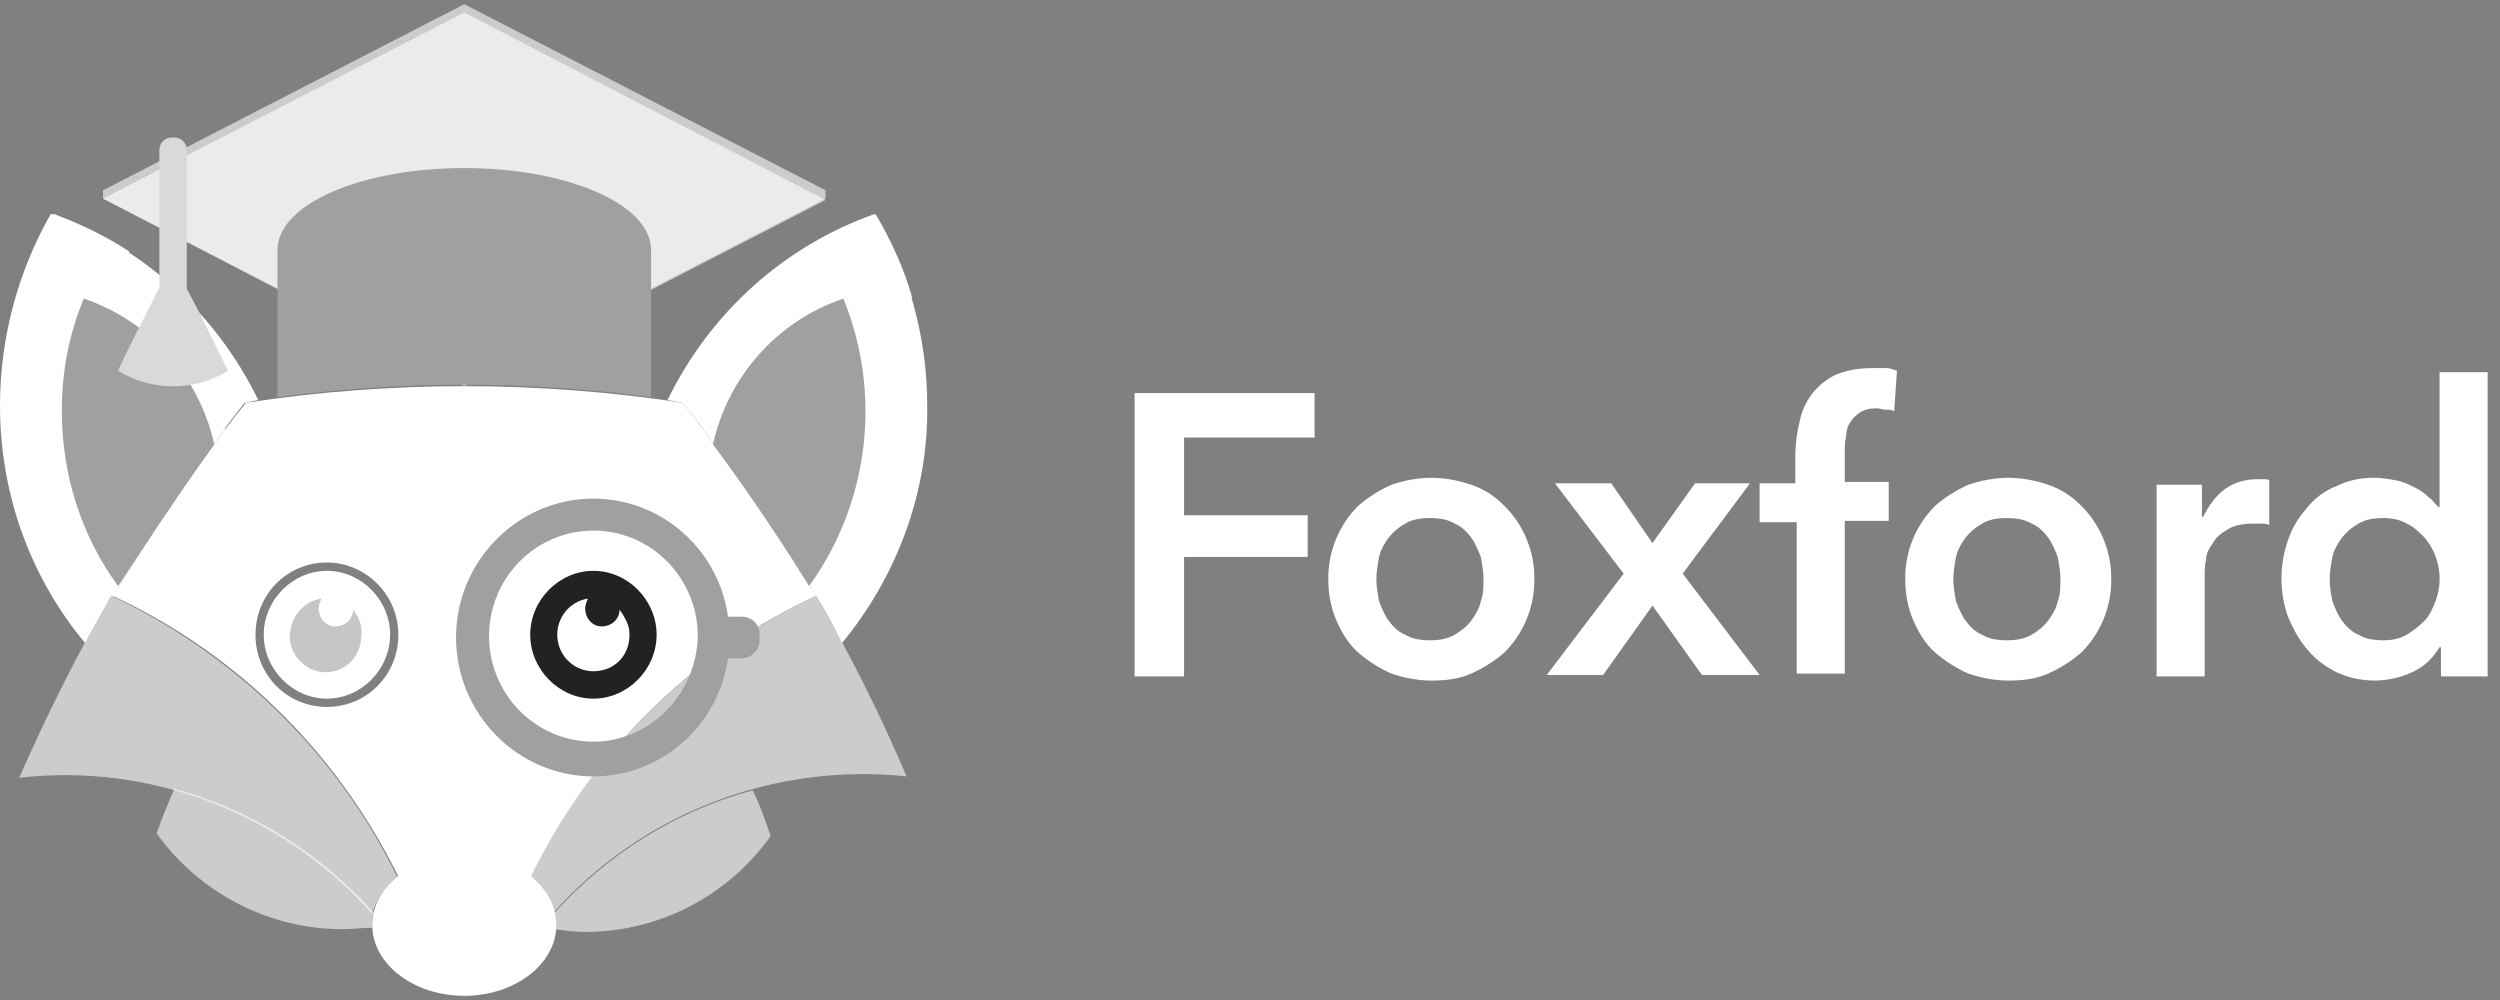 <svg xmlns="http://www.w3.org/2000/svg" width="70" height="28" viewBox="0 0 70 28">
    <rect x="0" y="0" width="70" height="28" fill="#808080" stroke="none"/>
    <g fill="none">
        <path fill="#FFF" d="M3.115 16.683c.116-.155 2.308-3.616 3.731-5.405l.385-.078C6.038 8.75 3.96 6.883 1.423 5.989.493 7.62.003 9.472 0 11.356c0 2.527.885 4.86 2.385 6.65.23-.467.5-.895.73-1.323"/>
        <path fill="#FFF" d="M1.846 6.961c.577.272 1.077.622 1.577.972l.192-.894C2.962 6.61 2.231 6.26 1.5 5.989c-.423.7-.77 1.478-1 2.294l.73.623c.116-.662.308-1.323.616-1.945"/>
        <path fill="#FFF" d="M6.308 12.017C5.538 9.8 3.962 7.972 1.846 6.96c-1.504 3.23-.992 7.052 1.308 9.761.077-.194 1.77-2.839 3.154-4.705M19.115 11.278c1.462 1.789 3.654 5.289 3.731 5.405.27.428.5.856.73 1.323 1.54-1.867 2.424-4.24 2.386-6.65 0-1.945-.539-3.812-1.462-5.367-2.538.894-4.615 2.761-5.808 5.211l.423.078"/>
        <path fill="#FFF" d="M24.154 6.961c.27.622.5 1.283.654 1.983l.73-.622c-.23-.816-.576-1.555-1-2.294-.73.272-1.461.622-2.115 1.05l.192.894c.462-.428 1-.739 1.539-1.01"/>
        <path fill="#FFF" d="M22.846 16.683c2.293-2.712 2.805-6.53 1.308-9.76-2.117 1.004-3.731 2.847-4.462 5.094 1.385 1.905 3.077 4.55 3.154 4.666"/>
        <path fill="#FFF" d="M13 0.117L2.885 5.328 2.885 5.561 13 10.772 23.115 5.561 23.115 5.328z" opacity=".6"/>
        <path fill="#FFF" d="M13 10.811L23.115 5.6 13 0.35 2.885 5.561z" opacity=".6"/>
        <path fill="#FFF" d="M22.846 16.683c.116.195-2.23-3.539-3.73-5.405-4.055-.62-8.177-.62-12.231 0-1.462 1.789-3.654 5.289-3.731 5.405 4.192 1.945 7.384 5.561 8.884 9.995H14c1.451-4.427 4.655-8.047 8.846-9.995m-11.692 1.09c0 1.127-.885 2.021-2 2.021-1.116 0-2-.894-2-2.022 0-1.128.884-2.022 2-2.022 1.077 0 2 .894 2 2.022"/>
        <path fill="#FFF" d="M10.923 17.772c0 .972-.808 1.79-1.77 1.79-.96 0-1.768-.818-1.768-1.79 0-.972.807-1.789 1.769-1.789.961 0 1.77.817 1.77 1.79"/>
        <path fill="#A0A0A0" d="M9.885 17.072c0 .272-.231.467-.5.467-.27 0-.462-.233-.462-.506 0-.077.039-.194.077-.272-.538.078-.923.583-.885 1.167.077.505.5.894 1 .894.577 0 1-.466 1-1.01.039-.312-.077-.545-.23-.74" opacity=".6"/>
        <path fill="#FFF" d="M18.615 17.772c-.041 1.108-.942 1.984-2.038 1.984-1.077-.04-1.923-.895-1.962-1.984 0-1.128.885-2.022 2-2.022 1.116 0 2 .894 2 2.022"/>
        <path fill="#222" d="M18.385 17.772c0 .972-.808 1.79-1.77 1.79-.961 0-1.769-.818-1.769-1.79 0-.972.808-1.789 1.77-1.789.96 0 1.769.817 1.769 1.79"/>
        <path fill="#FFF" d="M17.346 17.072c0 .272-.23.467-.5.467s-.461-.233-.461-.506c0-.077.038-.194.077-.272-.553.086-.932.608-.847 1.167.085.558.602.941 1.154.855.577-.077.923-.583.846-1.166-.038-.195-.153-.39-.269-.545"/>
        <path fill="#A0A0A0" d="M22.654 16.411c1.685-2.33 2.049-5.38.961-8.05-1.846.622-3.23 2.178-3.653 4.083 1.115 1.478 2.269 3.267 2.692 3.967zM6 12.444c-.423-1.905-1.808-3.46-3.654-4.083-.423 1.011-.615 2.061-.615 3.15 0 1.828.577 3.539 1.577 4.9.461-.7 1.615-2.489 2.692-3.967zm1.77-1.322c3.46-.466 7-.466 10.46 0V7c0-1.283-2.345-2.294-5.23-2.294-2.885 0-5.23 1.01-5.23 2.294v4.122z"/>
        <path fill="#FFF" d="M22.846 16.683c-3.461 1.634-6.308 4.395-8 7.856.346.272.577.622.654 1.011 2.5-2.8 6.192-4.2 9.885-3.811-.731-1.711-1.577-3.422-2.539-5.056" opacity=".6"/>
        <path fill="#A0A0A0" d="M16.615 20.767c-1.182 0-2.248-.72-2.7-1.825-.453-1.104-.203-2.375.633-3.22.836-.846 2.094-1.099 3.186-.641 1.092.457 1.804 1.535 1.804 2.73-.038 1.633-1.346 2.956-2.923 2.956m4.154-3.5h-.384c-.268-1.897-1.875-3.306-3.77-3.306-2.115 0-3.846 1.75-3.846 3.889s1.731 3.889 3.846 3.889c1.885 0 3.5-1.4 3.77-3.306h.384c.27 0 .5-.233.5-.505v-.156c0-.31-.23-.505-.5-.505"/>
        <path fill="#FFF" d="M11.115 24.539c-1.692-3.461-4.538-6.222-8-7.856-.961 1.634-1.807 3.345-2.577 5.095 3.693-.428 7.385 1.01 9.885 3.81.115-.427.385-.777.692-1.05" opacity=".6"/>
        <path fill="#FFF" d="M21.077 22.128c-2.154.583-4.077 1.789-5.577 3.46.038.118.038.234.038.35v.079c.27.039.539.077.847.077 2.077 0 4-1.01 5.192-2.683-.154-.467-.308-.894-.5-1.283M10.423 25.9c0-.117 0-.233.039-.35-1.5-1.672-3.424-2.878-5.577-3.461-.193.428-.347.817-.5 1.244 1.192 1.673 3.153 2.684 5.192 2.684.27 0 .577-.04.846-.04V25.9" opacity=".6"/>
        <path fill="#FFF" d="M15.577 25.9c0 1.089-1.154 1.983-2.577 1.983s-2.577-.894-2.577-1.983 1.154-1.983 2.577-1.983 2.577.894 2.577 1.983"/>
        <path fill="#FFF" d="M13.77 25.083c0 .311-.347.584-.77.584-.423 0-.77-.273-.77-.584 0-.31.347-.583.77-.583.423 0 .77.233.77.583"/>
        <path fill="#D9D9D9" d="M5.23 8.089V4.2c0-.194-.153-.35-.345-.35h-.077c-.193 0-.346.156-.346.35v3.85c-.347.7-1.039 2.022-1.154 2.333.946.578 2.13.578 3.077 0-.154-.31-.77-1.594-1.154-2.294"/>
        <path fill="#FFF" d="M31.77 11.006h5.038v1.244h-3.654v2.178h3.461v1.166h-3.461v3.345h-1.385v-7.933zm5.422 5.21c-.008-.774.298-1.519.846-2.06.27-.234.577-.428.924-.584.346-.116.73-.194 1.115-.194s.77.078 1.115.194c.346.117.654.311.923.584.549.541.855 1.286.847 2.06.008.776-.298 1.52-.847 2.062-.269.233-.577.428-.923.583-.346.156-.73.195-1.115.195s-.77-.078-1.115-.195c-.347-.155-.654-.35-.924-.583-.269-.234-.461-.545-.615-.895-.154-.35-.23-.739-.23-1.166zm1.346 0c0 .195.039.428.077.623.077.194.154.389.27.544.115.156.269.311.461.39.192.116.423.155.692.155.27 0 .5-.04.693-.156.192-.116.346-.233.461-.389.116-.155.231-.35.27-.544.076-.195.076-.428.076-.622 0-.195-.038-.428-.076-.623-.077-.194-.154-.388-.27-.544-.115-.156-.269-.311-.461-.389-.193-.117-.423-.155-.693-.155-.269 0-.5.038-.692.155-.177.098-.334.23-.461.389-.116.156-.231.35-.27.544-.038.195-.077.428-.077.623zm6.924-.155l-1.924-2.528h1.577l1.154 1.673 1.193-1.673H49l-1.885 2.528L49.27 18.9h-1.615l-1.385-1.944-1.384 1.944h-1.577l2.154-2.839zm4.807-1.439h-1v-1.089h1v-.777c0-.312.039-.623.116-.934.106-.576.477-1.067 1-1.322.269-.117.615-.194 1.038-.194h.385c.115 0 .192.038.307.077l-.077 1.128c-.076-.039-.153-.039-.23-.039-.077 0-.193-.039-.27-.039-.192 0-.346.04-.461.117-.115.078-.192.156-.27.272-.076.117-.115.234-.115.39-.038.155-.038.271-.038.427v.855h1.23v1.09h-1.23v4.277h-1.346v-4.239h-.039zm3.077 1.595c-.008-.775.298-1.52.846-2.061.27-.234.577-.428.923-.584.347-.116.731-.194 1.116-.194.384 0 .769.078 1.115.194.346.117.654.311.923.584.549.541.854 1.286.846 2.06.008.776-.297 1.52-.846 2.062-.269.233-.577.428-.923.583-.346.156-.73.195-1.115.195s-.77-.078-1.116-.195c-.346-.155-.653-.35-.923-.583-.269-.234-.461-.545-.615-.895-.154-.35-.23-.739-.23-1.166zm1.346 0c0 .194.039.427.077.622.077.194.154.389.27.544.115.156.269.311.461.39.192.116.423.155.692.155.27 0 .5-.04.693-.156.177-.097.334-.23.461-.389.116-.155.23-.35.27-.544.076-.195.076-.428.076-.622 0-.195-.038-.428-.077-.623-.077-.194-.153-.388-.269-.544-.115-.156-.27-.311-.461-.389-.193-.117-.423-.155-.693-.155-.269 0-.5.038-.692.155-.178.098-.334.23-.462.389-.115.156-.23.35-.269.544-.038.195-.077.428-.077.623zm5.693-2.645h1.269v.895h.038c.154-.311.346-.584.616-.778.269-.195.577-.272.923-.272h.154c.077 0 .115 0 .153.039V14.7c-.076-.039-.153-.039-.23-.039h-.193c-.307 0-.538.039-.73.156-.193.116-.347.233-.423.389-.116.155-.193.31-.193.466-.038.156-.038.311-.038.39v2.877h-1.346v-5.367zm9.23 5.367h-1.269v-.817h-.038c-.193.311-.423.545-.77.7-.671.311-1.443.311-2.115 0-.308-.155-.577-.35-.808-.622-.23-.272-.384-.544-.538-.894-.262-.716-.262-1.502 0-2.217.115-.35.308-.622.538-.895.231-.272.5-.466.808-.583.308-.155.654-.233 1.039-.233.23 0 .461.039.653.078.193.038.347.116.5.194.154.078.27.156.385.272.115.078.192.195.27.272h.038v-3.772h1.346v8.517h-.039zm-4.384-2.722c0 .194.038.427.077.622.077.194.154.389.269.544.115.156.27.311.461.39.193.116.424.155.693.155.23 0 .461-.04.654-.156.192-.116.346-.233.5-.389.153-.155.23-.35.307-.544.233-.608.115-1.296-.307-1.789-.154-.156-.308-.311-.5-.389-.193-.117-.423-.155-.654-.155-.27 0-.5.038-.693.155-.177.098-.334.23-.461.389-.115.156-.23.35-.27.544-.038.195-.076.428-.076.623z"/>
    </g>
</svg>
